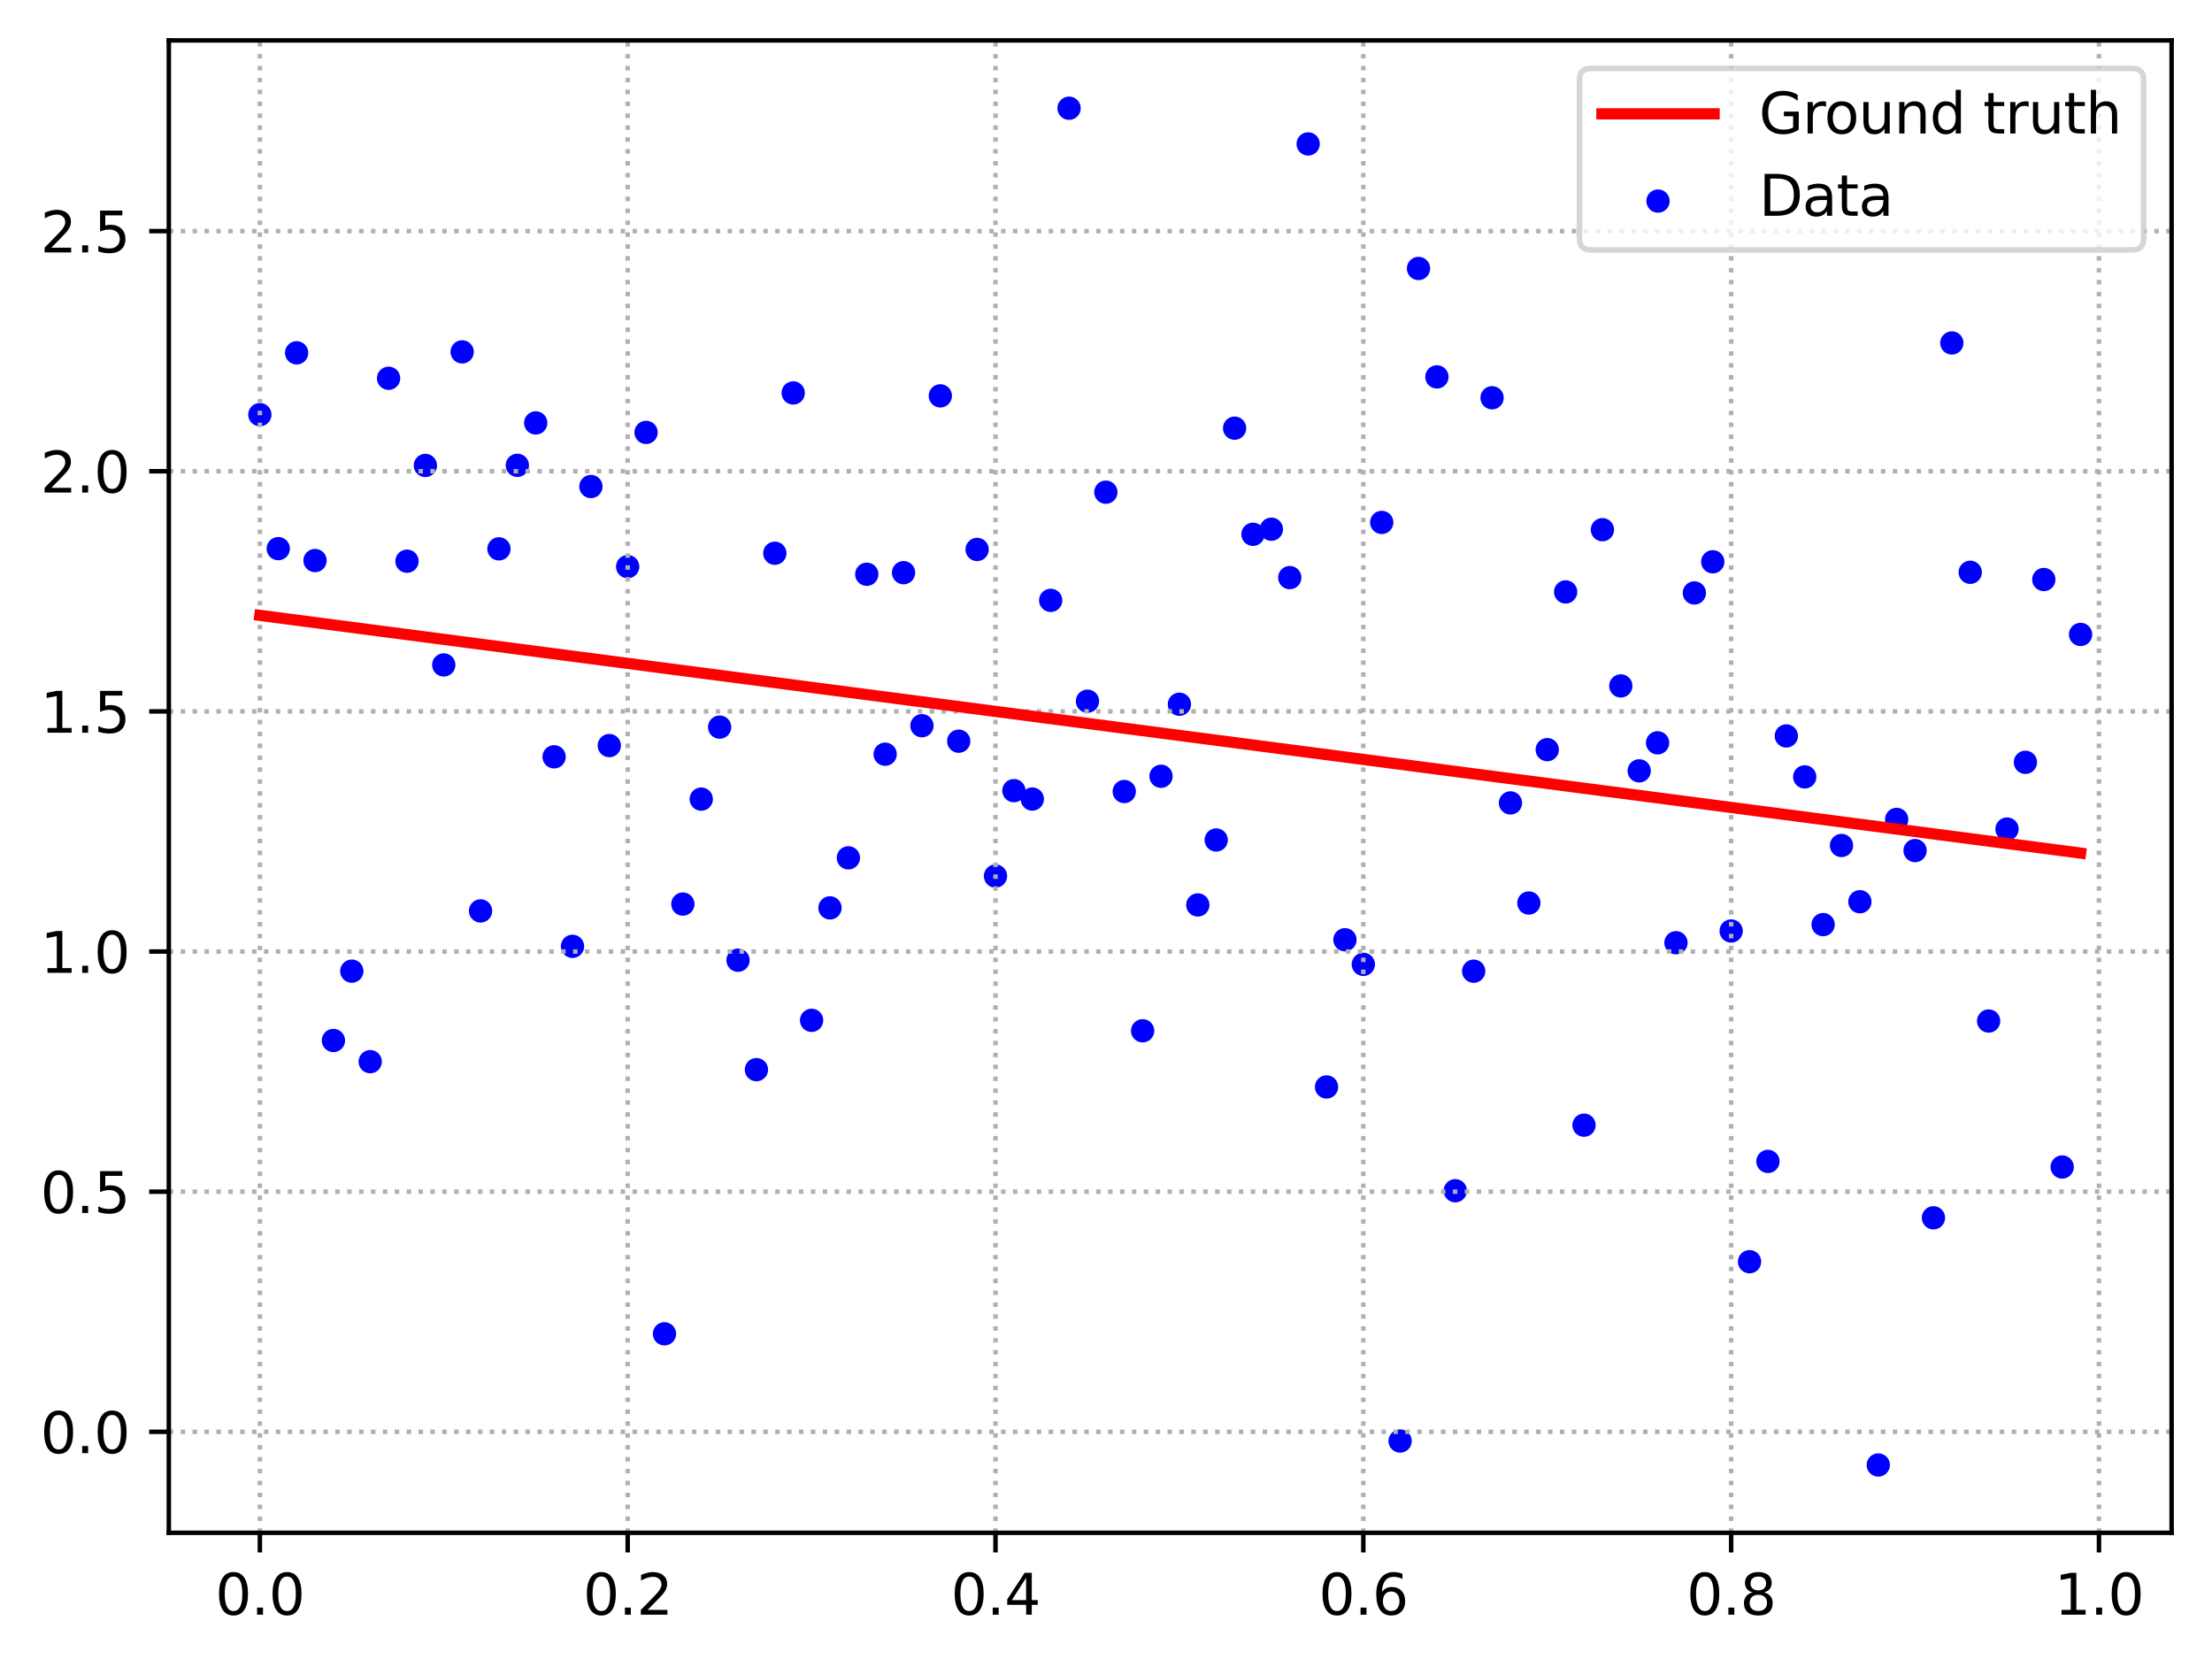 <?xml version="1.0" encoding="utf-8" standalone="no"?>
<!DOCTYPE svg PUBLIC "-//W3C//DTD SVG 1.1//EN"
  "http://www.w3.org/Graphics/SVG/1.1/DTD/svg11.dtd">
<svg xmlns:xlink="http://www.w3.org/1999/xlink" width="394.423pt" height="297.19pt" viewBox="0 0 394.423 297.19" xmlns="http://www.w3.org/2000/svg" version="1.1">
 <defs>
  <style type="text/css">*{stroke-linejoin: round; stroke-linecap: butt}</style>
 </defs>
 <g id="figure_1">
  <g id="patch_1">
   <path d="M 0 297.19 
L 394.423 297.19 
L 394.423 0 
L 0 0 
z
" style="fill: #ffffff"/>
  </g>
  <g id="axes_1">
   <g id="patch_2">
    <path d="M 30.103 273.312 
L 387.223 273.312 
L 387.223 7.2 
L 30.103 7.2 
z
" style="fill: #ffffff"/>
   </g>
   <g id="PathCollection_1">
    <defs>
     <path id="m7793d6aa23" d="M 0 1.581 
C 0.419 1.581 0.822 1.415 1.118 1.118 
C 1.415 0.822 1.581 0.419 1.581 0 
C 1.581 -0.419 1.415 -0.822 1.118 -1.118 
C 0.822 -1.415 0.419 -1.581 0 -1.581 
C -0.419 -1.581 -0.822 -1.415 -1.118 -1.118 
C -1.415 -0.822 -1.581 -0.419 -1.581 0 
C -1.581 0.419 -1.415 0.822 -1.118 1.118 
C -0.822 1.415 -0.419 1.581 0 1.581 
z
" style="stroke: #0000ff"/>
    </defs>
    <g clip-path="url(#p561c08d85a)">
     <use xlink:href="#m7793d6aa23" x="46.336" y="73.933" style="fill: #0000ff; stroke: #0000ff"/>
     <use xlink:href="#m7793d6aa23" x="49.615" y="97.826" style="fill: #0000ff; stroke: #0000ff"/>
     <use xlink:href="#m7793d6aa23" x="52.895" y="62.912" style="fill: #0000ff; stroke: #0000ff"/>
     <use xlink:href="#m7793d6aa23" x="56.174" y="99.949" style="fill: #0000ff; stroke: #0000ff"/>
     <use xlink:href="#m7793d6aa23" x="59.453" y="185.525" style="fill: #0000ff; stroke: #0000ff"/>
     <use xlink:href="#m7793d6aa23" x="62.733" y="173.162" style="fill: #0000ff; stroke: #0000ff"/>
     <use xlink:href="#m7793d6aa23" x="66.012" y="189.301" style="fill: #0000ff; stroke: #0000ff"/>
     <use xlink:href="#m7793d6aa23" x="69.291" y="67.449" style="fill: #0000ff; stroke: #0000ff"/>
     <use xlink:href="#m7793d6aa23" x="72.571" y="100.065" style="fill: #0000ff; stroke: #0000ff"/>
     <use xlink:href="#m7793d6aa23" x="75.85" y="82.992" style="fill: #0000ff; stroke: #0000ff"/>
     <use xlink:href="#m7793d6aa23" x="79.129" y="118.559" style="fill: #0000ff; stroke: #0000ff"/>
     <use xlink:href="#m7793d6aa23" x="82.409" y="62.742" style="fill: #0000ff; stroke: #0000ff"/>
     <use xlink:href="#m7793d6aa23" x="85.688" y="162.423" style="fill: #0000ff; stroke: #0000ff"/>
     <use xlink:href="#m7793d6aa23" x="88.967" y="97.865" style="fill: #0000ff; stroke: #0000ff"/>
     <use xlink:href="#m7793d6aa23" x="92.247" y="82.969" style="fill: #0000ff; stroke: #0000ff"/>
     <use xlink:href="#m7793d6aa23" x="95.526" y="75.411" style="fill: #0000ff; stroke: #0000ff"/>
     <use xlink:href="#m7793d6aa23" x="98.805" y="134.946" style="fill: #0000ff; stroke: #0000ff"/>
     <use xlink:href="#m7793d6aa23" x="102.085" y="168.735" style="fill: #0000ff; stroke: #0000ff"/>
     <use xlink:href="#m7793d6aa23" x="105.364" y="86.749" style="fill: #0000ff; stroke: #0000ff"/>
     <use xlink:href="#m7793d6aa23" x="108.643" y="132.941" style="fill: #0000ff; stroke: #0000ff"/>
     <use xlink:href="#m7793d6aa23" x="111.923" y="101.037" style="fill: #0000ff; stroke: #0000ff"/>
     <use xlink:href="#m7793d6aa23" x="115.202" y="77.101" style="fill: #0000ff; stroke: #0000ff"/>
     <use xlink:href="#m7793d6aa23" x="118.481" y="237.828" style="fill: #0000ff; stroke: #0000ff"/>
     <use xlink:href="#m7793d6aa23" x="121.761" y="161.202" style="fill: #0000ff; stroke: #0000ff"/>
     <use xlink:href="#m7793d6aa23" x="125.04" y="142.487" style="fill: #0000ff; stroke: #0000ff"/>
     <use xlink:href="#m7793d6aa23" x="128.319" y="129.653" style="fill: #0000ff; stroke: #0000ff"/>
     <use xlink:href="#m7793d6aa23" x="131.599" y="171.212" style="fill: #0000ff; stroke: #0000ff"/>
     <use xlink:href="#m7793d6aa23" x="134.878" y="190.723" style="fill: #0000ff; stroke: #0000ff"/>
     <use xlink:href="#m7793d6aa23" x="138.157" y="98.647" style="fill: #0000ff; stroke: #0000ff"/>
     <use xlink:href="#m7793d6aa23" x="141.437" y="70.066" style="fill: #0000ff; stroke: #0000ff"/>
     <use xlink:href="#m7793d6aa23" x="144.716" y="181.931" style="fill: #0000ff; stroke: #0000ff"/>
     <use xlink:href="#m7793d6aa23" x="147.995" y="161.879" style="fill: #0000ff; stroke: #0000ff"/>
     <use xlink:href="#m7793d6aa23" x="151.275" y="152.96" style="fill: #0000ff; stroke: #0000ff"/>
     <use xlink:href="#m7793d6aa23" x="154.554" y="102.394" style="fill: #0000ff; stroke: #0000ff"/>
     <use xlink:href="#m7793d6aa23" x="157.833" y="134.479" style="fill: #0000ff; stroke: #0000ff"/>
     <use xlink:href="#m7793d6aa23" x="161.113" y="102.111" style="fill: #0000ff; stroke: #0000ff"/>
     <use xlink:href="#m7793d6aa23" x="164.392" y="129.396" style="fill: #0000ff; stroke: #0000ff"/>
     <use xlink:href="#m7793d6aa23" x="167.671" y="70.585" style="fill: #0000ff; stroke: #0000ff"/>
     <use xlink:href="#m7793d6aa23" x="170.951" y="132.16" style="fill: #0000ff; stroke: #0000ff"/>
     <use xlink:href="#m7793d6aa23" x="174.23" y="97.973" style="fill: #0000ff; stroke: #0000ff"/>
     <use xlink:href="#m7793d6aa23" x="177.509" y="156.209" style="fill: #0000ff; stroke: #0000ff"/>
     <use xlink:href="#m7793d6aa23" x="180.789" y="140.977" style="fill: #0000ff; stroke: #0000ff"/>
     <use xlink:href="#m7793d6aa23" x="184.068" y="142.475" style="fill: #0000ff; stroke: #0000ff"/>
     <use xlink:href="#m7793d6aa23" x="187.347" y="107.045" style="fill: #0000ff; stroke: #0000ff"/>
     <use xlink:href="#m7793d6aa23" x="190.627" y="19.296" style="fill: #0000ff; stroke: #0000ff"/>
     <use xlink:href="#m7793d6aa23" x="193.906" y="125.025" style="fill: #0000ff; stroke: #0000ff"/>
     <use xlink:href="#m7793d6aa23" x="197.185" y="87.761" style="fill: #0000ff; stroke: #0000ff"/>
     <use xlink:href="#m7793d6aa23" x="200.465" y="141.134" style="fill: #0000ff; stroke: #0000ff"/>
     <use xlink:href="#m7793d6aa23" x="203.744" y="183.794" style="fill: #0000ff; stroke: #0000ff"/>
     <use xlink:href="#m7793d6aa23" x="207.023" y="138.413" style="fill: #0000ff; stroke: #0000ff"/>
     <use xlink:href="#m7793d6aa23" x="210.303" y="125.573" style="fill: #0000ff; stroke: #0000ff"/>
     <use xlink:href="#m7793d6aa23" x="213.582" y="161.357" style="fill: #0000ff; stroke: #0000ff"/>
     <use xlink:href="#m7793d6aa23" x="216.861" y="149.773" style="fill: #0000ff; stroke: #0000ff"/>
     <use xlink:href="#m7793d6aa23" x="220.141" y="76.346" style="fill: #0000ff; stroke: #0000ff"/>
     <use xlink:href="#m7793d6aa23" x="223.42" y="95.266" style="fill: #0000ff; stroke: #0000ff"/>
     <use xlink:href="#m7793d6aa23" x="226.699" y="94.361" style="fill: #0000ff; stroke: #0000ff"/>
     <use xlink:href="#m7793d6aa23" x="229.979" y="102.99" style="fill: #0000ff; stroke: #0000ff"/>
     <use xlink:href="#m7793d6aa23" x="233.258" y="25.665" style="fill: #0000ff; stroke: #0000ff"/>
     <use xlink:href="#m7793d6aa23" x="236.538" y="193.81" style="fill: #0000ff; stroke: #0000ff"/>
     <use xlink:href="#m7793d6aa23" x="239.817" y="167.559" style="fill: #0000ff; stroke: #0000ff"/>
     <use xlink:href="#m7793d6aa23" x="243.096" y="171.951" style="fill: #0000ff; stroke: #0000ff"/>
     <use xlink:href="#m7793d6aa23" x="246.376" y="93.15" style="fill: #0000ff; stroke: #0000ff"/>
     <use xlink:href="#m7793d6aa23" x="249.655" y="256.943" style="fill: #0000ff; stroke: #0000ff"/>
     <use xlink:href="#m7793d6aa23" x="252.934" y="47.872" style="fill: #0000ff; stroke: #0000ff"/>
     <use xlink:href="#m7793d6aa23" x="256.214" y="67.203" style="fill: #0000ff; stroke: #0000ff"/>
     <use xlink:href="#m7793d6aa23" x="259.493" y="212.317" style="fill: #0000ff; stroke: #0000ff"/>
     <use xlink:href="#m7793d6aa23" x="262.772" y="173.168" style="fill: #0000ff; stroke: #0000ff"/>
     <use xlink:href="#m7793d6aa23" x="266.052" y="70.924" style="fill: #0000ff; stroke: #0000ff"/>
     <use xlink:href="#m7793d6aa23" x="269.331" y="143.165" style="fill: #0000ff; stroke: #0000ff"/>
     <use xlink:href="#m7793d6aa23" x="272.61" y="161.011" style="fill: #0000ff; stroke: #0000ff"/>
     <use xlink:href="#m7793d6aa23" x="275.89" y="133.668" style="fill: #0000ff; stroke: #0000ff"/>
     <use xlink:href="#m7793d6aa23" x="279.169" y="105.544" style="fill: #0000ff; stroke: #0000ff"/>
     <use xlink:href="#m7793d6aa23" x="282.448" y="200.625" style="fill: #0000ff; stroke: #0000ff"/>
     <use xlink:href="#m7793d6aa23" x="285.728" y="94.449" style="fill: #0000ff; stroke: #0000ff"/>
     <use xlink:href="#m7793d6aa23" x="289.007" y="122.302" style="fill: #0000ff; stroke: #0000ff"/>
     <use xlink:href="#m7793d6aa23" x="292.286" y="137.448" style="fill: #0000ff; stroke: #0000ff"/>
     <use xlink:href="#m7793d6aa23" x="295.566" y="132.448" style="fill: #0000ff; stroke: #0000ff"/>
     <use xlink:href="#m7793d6aa23" x="298.845" y="168.095" style="fill: #0000ff; stroke: #0000ff"/>
     <use xlink:href="#m7793d6aa23" x="302.124" y="105.725" style="fill: #0000ff; stroke: #0000ff"/>
     <use xlink:href="#m7793d6aa23" x="305.404" y="100.169" style="fill: #0000ff; stroke: #0000ff"/>
     <use xlink:href="#m7793d6aa23" x="308.683" y="166.001" style="fill: #0000ff; stroke: #0000ff"/>
     <use xlink:href="#m7793d6aa23" x="311.962" y="224.969" style="fill: #0000ff; stroke: #0000ff"/>
     <use xlink:href="#m7793d6aa23" x="315.242" y="207.088" style="fill: #0000ff; stroke: #0000ff"/>
     <use xlink:href="#m7793d6aa23" x="318.521" y="131.223" style="fill: #0000ff; stroke: #0000ff"/>
     <use xlink:href="#m7793d6aa23" x="321.8" y="138.522" style="fill: #0000ff; stroke: #0000ff"/>
     <use xlink:href="#m7793d6aa23" x="325.08" y="164.862" style="fill: #0000ff; stroke: #0000ff"/>
     <use xlink:href="#m7793d6aa23" x="328.359" y="150.756" style="fill: #0000ff; stroke: #0000ff"/>
     <use xlink:href="#m7793d6aa23" x="331.638" y="160.784" style="fill: #0000ff; stroke: #0000ff"/>
     <use xlink:href="#m7793d6aa23" x="334.918" y="261.216" style="fill: #0000ff; stroke: #0000ff"/>
     <use xlink:href="#m7793d6aa23" x="338.197" y="146.108" style="fill: #0000ff; stroke: #0000ff"/>
     <use xlink:href="#m7793d6aa23" x="341.476" y="151.663" style="fill: #0000ff; stroke: #0000ff"/>
     <use xlink:href="#m7793d6aa23" x="344.756" y="217.141" style="fill: #0000ff; stroke: #0000ff"/>
     <use xlink:href="#m7793d6aa23" x="348.035" y="61.152" style="fill: #0000ff; stroke: #0000ff"/>
     <use xlink:href="#m7793d6aa23" x="351.314" y="102.044" style="fill: #0000ff; stroke: #0000ff"/>
     <use xlink:href="#m7793d6aa23" x="354.594" y="182.057" style="fill: #0000ff; stroke: #0000ff"/>
     <use xlink:href="#m7793d6aa23" x="357.873" y="147.828" style="fill: #0000ff; stroke: #0000ff"/>
     <use xlink:href="#m7793d6aa23" x="361.152" y="135.924" style="fill: #0000ff; stroke: #0000ff"/>
     <use xlink:href="#m7793d6aa23" x="364.432" y="103.329" style="fill: #0000ff; stroke: #0000ff"/>
     <use xlink:href="#m7793d6aa23" x="367.711" y="208.083" style="fill: #0000ff; stroke: #0000ff"/>
     <use xlink:href="#m7793d6aa23" x="370.99" y="113.123" style="fill: #0000ff; stroke: #0000ff"/>
    </g>
   </g>
   <g id="matplotlib.axis_1">
    <g id="xtick_1">
     <g id="line2d_1">
      <path d="M 46.336 273.312 
L 46.336 7.2 
" clip-path="url(#p561c08d85a)" style="fill: none; stroke-dasharray: 0.8,1.32; stroke-dashoffset: 0; stroke: #b0b0b0; stroke-width: 0.8"/>
     </g>
     <g id="line2d_2">
      <defs>
       <path id="me7a90cc2bf" d="M 0 0 
L 0 3.5 
" style="stroke: #000000; stroke-width: 0.8"/>
      </defs>
      <g>
       <use xlink:href="#me7a90cc2bf" x="46.336" y="273.312" style="stroke: #000000; stroke-width: 0.8"/>
      </g>
     </g>
     <g id="text_1">
      <!-- 0.0 -->
      <g transform="translate(38.384 287.91) scale(0.1 -0.1)">
       <defs>
        <path id="DejaVuSans-30" d="M 2034 4250 
Q 1547 4250 1301 3770 
Q 1056 3291 1056 2328 
Q 1056 1369 1301 889 
Q 1547 409 2034 409 
Q 2525 409 2770 889 
Q 3016 1369 3016 2328 
Q 3016 3291 2770 3770 
Q 2525 4250 2034 4250 
z
M 2034 4750 
Q 2819 4750 3233 4129 
Q 3647 3509 3647 2328 
Q 3647 1150 3233 529 
Q 2819 -91 2034 -91 
Q 1250 -91 836 529 
Q 422 1150 422 2328 
Q 422 3509 836 4129 
Q 1250 4750 2034 4750 
z
" transform="scale(0.016)"/>
        <path id="DejaVuSans-2e" d="M 684 794 
L 1344 794 
L 1344 0 
L 684 0 
L 684 794 
z
" transform="scale(0.016)"/>
       </defs>
       <use xlink:href="#DejaVuSans-30"/>
       <use xlink:href="#DejaVuSans-2e" x="63.623"/>
       <use xlink:href="#DejaVuSans-30" x="95.41"/>
      </g>
     </g>
    </g>
    <g id="xtick_2">
     <g id="line2d_3">
      <path d="M 111.923 273.312 
L 111.923 7.2 
" clip-path="url(#p561c08d85a)" style="fill: none; stroke-dasharray: 0.8,1.32; stroke-dashoffset: 0; stroke: #b0b0b0; stroke-width: 0.8"/>
     </g>
     <g id="line2d_4">
      <g>
       <use xlink:href="#me7a90cc2bf" x="111.923" y="273.312" style="stroke: #000000; stroke-width: 0.8"/>
      </g>
     </g>
     <g id="text_2">
      <!-- 0.2 -->
      <g transform="translate(103.971 287.91) scale(0.1 -0.1)">
       <defs>
        <path id="DejaVuSans-32" d="M 1228 531 
L 3431 531 
L 3431 0 
L 469 0 
L 469 531 
Q 828 903 1448 1529 
Q 2069 2156 2228 2338 
Q 2531 2678 2651 2914 
Q 2772 3150 2772 3378 
Q 2772 3750 2511 3984 
Q 2250 4219 1831 4219 
Q 1534 4219 1204 4116 
Q 875 4013 500 3803 
L 500 4441 
Q 881 4594 1212 4672 
Q 1544 4750 1819 4750 
Q 2544 4750 2975 4387 
Q 3406 4025 3406 3419 
Q 3406 3131 3298 2873 
Q 3191 2616 2906 2266 
Q 2828 2175 2409 1742 
Q 1991 1309 1228 531 
z
" transform="scale(0.016)"/>
       </defs>
       <use xlink:href="#DejaVuSans-30"/>
       <use xlink:href="#DejaVuSans-2e" x="63.623"/>
       <use xlink:href="#DejaVuSans-32" x="95.41"/>
      </g>
     </g>
    </g>
    <g id="xtick_3">
     <g id="line2d_5">
      <path d="M 177.509 273.312 
L 177.509 7.2 
" clip-path="url(#p561c08d85a)" style="fill: none; stroke-dasharray: 0.8,1.32; stroke-dashoffset: 0; stroke: #b0b0b0; stroke-width: 0.8"/>
     </g>
     <g id="line2d_6">
      <g>
       <use xlink:href="#me7a90cc2bf" x="177.509" y="273.312" style="stroke: #000000; stroke-width: 0.8"/>
      </g>
     </g>
     <g id="text_3">
      <!-- 0.4 -->
      <g transform="translate(169.558 287.91) scale(0.1 -0.1)">
       <defs>
        <path id="DejaVuSans-34" d="M 2419 4116 
L 825 1625 
L 2419 1625 
L 2419 4116 
z
M 2253 4666 
L 3047 4666 
L 3047 1625 
L 3713 1625 
L 3713 1100 
L 3047 1100 
L 3047 0 
L 2419 0 
L 2419 1100 
L 313 1100 
L 313 1709 
L 2253 4666 
z
" transform="scale(0.016)"/>
       </defs>
       <use xlink:href="#DejaVuSans-30"/>
       <use xlink:href="#DejaVuSans-2e" x="63.623"/>
       <use xlink:href="#DejaVuSans-34" x="95.41"/>
      </g>
     </g>
    </g>
    <g id="xtick_4">
     <g id="line2d_7">
      <path d="M 243.096 273.312 
L 243.096 7.2 
" clip-path="url(#p561c08d85a)" style="fill: none; stroke-dasharray: 0.8,1.32; stroke-dashoffset: 0; stroke: #b0b0b0; stroke-width: 0.8"/>
     </g>
     <g id="line2d_8">
      <g>
       <use xlink:href="#me7a90cc2bf" x="243.096" y="273.312" style="stroke: #000000; stroke-width: 0.8"/>
      </g>
     </g>
     <g id="text_4">
      <!-- 0.6 -->
      <g transform="translate(235.145 287.91) scale(0.1 -0.1)">
       <defs>
        <path id="DejaVuSans-36" d="M 2113 2584 
Q 1688 2584 1439 2293 
Q 1191 2003 1191 1497 
Q 1191 994 1439 701 
Q 1688 409 2113 409 
Q 2538 409 2786 701 
Q 3034 994 3034 1497 
Q 3034 2003 2786 2293 
Q 2538 2584 2113 2584 
z
M 3366 4563 
L 3366 3988 
Q 3128 4100 2886 4159 
Q 2644 4219 2406 4219 
Q 1781 4219 1451 3797 
Q 1122 3375 1075 2522 
Q 1259 2794 1537 2939 
Q 1816 3084 2150 3084 
Q 2853 3084 3261 2657 
Q 3669 2231 3669 1497 
Q 3669 778 3244 343 
Q 2819 -91 2113 -91 
Q 1303 -91 875 529 
Q 447 1150 447 2328 
Q 447 3434 972 4092 
Q 1497 4750 2381 4750 
Q 2619 4750 2861 4703 
Q 3103 4656 3366 4563 
z
" transform="scale(0.016)"/>
       </defs>
       <use xlink:href="#DejaVuSans-30"/>
       <use xlink:href="#DejaVuSans-2e" x="63.623"/>
       <use xlink:href="#DejaVuSans-36" x="95.41"/>
      </g>
     </g>
    </g>
    <g id="xtick_5">
     <g id="line2d_9">
      <path d="M 308.683 273.312 
L 308.683 7.2 
" clip-path="url(#p561c08d85a)" style="fill: none; stroke-dasharray: 0.8,1.32; stroke-dashoffset: 0; stroke: #b0b0b0; stroke-width: 0.8"/>
     </g>
     <g id="line2d_10">
      <g>
       <use xlink:href="#me7a90cc2bf" x="308.683" y="273.312" style="stroke: #000000; stroke-width: 0.8"/>
      </g>
     </g>
     <g id="text_5">
      <!-- 0.8 -->
      <g transform="translate(300.731 287.91) scale(0.1 -0.1)">
       <defs>
        <path id="DejaVuSans-38" d="M 2034 2216 
Q 1584 2216 1326 1975 
Q 1069 1734 1069 1313 
Q 1069 891 1326 650 
Q 1584 409 2034 409 
Q 2484 409 2743 651 
Q 3003 894 3003 1313 
Q 3003 1734 2745 1975 
Q 2488 2216 2034 2216 
z
M 1403 2484 
Q 997 2584 770 2862 
Q 544 3141 544 3541 
Q 544 4100 942 4425 
Q 1341 4750 2034 4750 
Q 2731 4750 3128 4425 
Q 3525 4100 3525 3541 
Q 3525 3141 3298 2862 
Q 3072 2584 2669 2484 
Q 3125 2378 3379 2068 
Q 3634 1759 3634 1313 
Q 3634 634 3220 271 
Q 2806 -91 2034 -91 
Q 1263 -91 848 271 
Q 434 634 434 1313 
Q 434 1759 690 2068 
Q 947 2378 1403 2484 
z
M 1172 3481 
Q 1172 3119 1398 2916 
Q 1625 2713 2034 2713 
Q 2441 2713 2670 2916 
Q 2900 3119 2900 3481 
Q 2900 3844 2670 4047 
Q 2441 4250 2034 4250 
Q 1625 4250 1398 4047 
Q 1172 3844 1172 3481 
z
" transform="scale(0.016)"/>
       </defs>
       <use xlink:href="#DejaVuSans-30"/>
       <use xlink:href="#DejaVuSans-2e" x="63.623"/>
       <use xlink:href="#DejaVuSans-38" x="95.41"/>
      </g>
     </g>
    </g>
    <g id="xtick_6">
     <g id="line2d_11">
      <path d="M 374.27 273.312 
L 374.27 7.2 
" clip-path="url(#p561c08d85a)" style="fill: none; stroke-dasharray: 0.8,1.32; stroke-dashoffset: 0; stroke: #b0b0b0; stroke-width: 0.8"/>
     </g>
     <g id="line2d_12">
      <g>
       <use xlink:href="#me7a90cc2bf" x="374.27" y="273.312" style="stroke: #000000; stroke-width: 0.8"/>
      </g>
     </g>
     <g id="text_6">
      <!-- 1.0 -->
      <g transform="translate(366.318 287.91) scale(0.1 -0.1)">
       <defs>
        <path id="DejaVuSans-31" d="M 794 531 
L 1825 531 
L 1825 4091 
L 703 3866 
L 703 4441 
L 1819 4666 
L 2450 4666 
L 2450 531 
L 3481 531 
L 3481 0 
L 794 0 
L 794 531 
z
" transform="scale(0.016)"/>
       </defs>
       <use xlink:href="#DejaVuSans-31"/>
       <use xlink:href="#DejaVuSans-2e" x="63.623"/>
       <use xlink:href="#DejaVuSans-30" x="95.41"/>
      </g>
     </g>
    </g>
   </g>
   <g id="matplotlib.axis_2">
    <g id="ytick_1">
     <g id="line2d_13">
      <path d="M 30.103 255.303 
L 387.223 255.303 
" clip-path="url(#p561c08d85a)" style="fill: none; stroke-dasharray: 0.8,1.32; stroke-dashoffset: 0; stroke: #b0b0b0; stroke-width: 0.8"/>
     </g>
     <g id="line2d_14">
      <defs>
       <path id="mc8b1aec697" d="M 0 0 
L -3.5 0 
" style="stroke: #000000; stroke-width: 0.8"/>
      </defs>
      <g>
       <use xlink:href="#mc8b1aec697" x="30.103" y="255.303" style="stroke: #000000; stroke-width: 0.8"/>
      </g>
     </g>
     <g id="text_7">
      <!-- 0.0 -->
      <g transform="translate(7.2 259.103) scale(0.1 -0.1)">
       <use xlink:href="#DejaVuSans-30"/>
       <use xlink:href="#DejaVuSans-2e" x="63.623"/>
       <use xlink:href="#DejaVuSans-30" x="95.41"/>
      </g>
     </g>
    </g>
    <g id="ytick_2">
     <g id="line2d_15">
      <path d="M 30.103 212.485 
L 387.223 212.485 
" clip-path="url(#p561c08d85a)" style="fill: none; stroke-dasharray: 0.8,1.32; stroke-dashoffset: 0; stroke: #b0b0b0; stroke-width: 0.8"/>
     </g>
     <g id="line2d_16">
      <g>
       <use xlink:href="#mc8b1aec697" x="30.103" y="212.485" style="stroke: #000000; stroke-width: 0.8"/>
      </g>
     </g>
     <g id="text_8">
      <!-- 0.5 -->
      <g transform="translate(7.2 216.284) scale(0.1 -0.1)">
       <defs>
        <path id="DejaVuSans-35" d="M 691 4666 
L 3169 4666 
L 3169 4134 
L 1269 4134 
L 1269 2991 
Q 1406 3038 1543 3061 
Q 1681 3084 1819 3084 
Q 2600 3084 3056 2656 
Q 3513 2228 3513 1497 
Q 3513 744 3044 326 
Q 2575 -91 1722 -91 
Q 1428 -91 1123 -41 
Q 819 9 494 109 
L 494 744 
Q 775 591 1075 516 
Q 1375 441 1709 441 
Q 2250 441 2565 725 
Q 2881 1009 2881 1497 
Q 2881 1984 2565 2268 
Q 2250 2553 1709 2553 
Q 1456 2553 1204 2497 
Q 953 2441 691 2322 
L 691 4666 
z
" transform="scale(0.016)"/>
       </defs>
       <use xlink:href="#DejaVuSans-30"/>
       <use xlink:href="#DejaVuSans-2e" x="63.623"/>
       <use xlink:href="#DejaVuSans-35" x="95.41"/>
      </g>
     </g>
    </g>
    <g id="ytick_3">
     <g id="line2d_17">
      <path d="M 30.103 169.666 
L 387.223 169.666 
" clip-path="url(#p561c08d85a)" style="fill: none; stroke-dasharray: 0.8,1.32; stroke-dashoffset: 0; stroke: #b0b0b0; stroke-width: 0.8"/>
     </g>
     <g id="line2d_18">
      <g>
       <use xlink:href="#mc8b1aec697" x="30.103" y="169.666" style="stroke: #000000; stroke-width: 0.8"/>
      </g>
     </g>
     <g id="text_9">
      <!-- 1.0 -->
      <g transform="translate(7.2 173.466) scale(0.1 -0.1)">
       <use xlink:href="#DejaVuSans-31"/>
       <use xlink:href="#DejaVuSans-2e" x="63.623"/>
       <use xlink:href="#DejaVuSans-30" x="95.41"/>
      </g>
     </g>
    </g>
    <g id="ytick_4">
     <g id="line2d_19">
      <path d="M 30.103 126.848 
L 387.223 126.848 
" clip-path="url(#p561c08d85a)" style="fill: none; stroke-dasharray: 0.8,1.32; stroke-dashoffset: 0; stroke: #b0b0b0; stroke-width: 0.8"/>
     </g>
     <g id="line2d_20">
      <g>
       <use xlink:href="#mc8b1aec697" x="30.103" y="126.848" style="stroke: #000000; stroke-width: 0.8"/>
      </g>
     </g>
     <g id="text_10">
      <!-- 1.5 -->
      <g transform="translate(7.2 130.647) scale(0.1 -0.1)">
       <use xlink:href="#DejaVuSans-31"/>
       <use xlink:href="#DejaVuSans-2e" x="63.623"/>
       <use xlink:href="#DejaVuSans-35" x="95.41"/>
      </g>
     </g>
    </g>
    <g id="ytick_5">
     <g id="line2d_21">
      <path d="M 30.103 84.029 
L 387.223 84.029 
" clip-path="url(#p561c08d85a)" style="fill: none; stroke-dasharray: 0.8,1.32; stroke-dashoffset: 0; stroke: #b0b0b0; stroke-width: 0.8"/>
     </g>
     <g id="line2d_22">
      <g>
       <use xlink:href="#mc8b1aec697" x="30.103" y="84.029" style="stroke: #000000; stroke-width: 0.8"/>
      </g>
     </g>
     <g id="text_11">
      <!-- 2.0 -->
      <g transform="translate(7.2 87.829) scale(0.1 -0.1)">
       <use xlink:href="#DejaVuSans-32"/>
       <use xlink:href="#DejaVuSans-2e" x="63.623"/>
       <use xlink:href="#DejaVuSans-30" x="95.41"/>
      </g>
     </g>
    </g>
    <g id="ytick_6">
     <g id="line2d_23">
      <path d="M 30.103 41.211 
L 387.223 41.211 
" clip-path="url(#p561c08d85a)" style="fill: none; stroke-dasharray: 0.8,1.32; stroke-dashoffset: 0; stroke: #b0b0b0; stroke-width: 0.8"/>
     </g>
     <g id="line2d_24">
      <g>
       <use xlink:href="#mc8b1aec697" x="30.103" y="41.211" style="stroke: #000000; stroke-width: 0.8"/>
      </g>
     </g>
     <g id="text_12">
      <!-- 2.5 -->
      <g transform="translate(7.2 45.01) scale(0.1 -0.1)">
       <use xlink:href="#DejaVuSans-32"/>
       <use xlink:href="#DejaVuSans-2e" x="63.623"/>
       <use xlink:href="#DejaVuSans-35" x="95.41"/>
      </g>
     </g>
    </g>
   </g>
   <g id="line2d_25">
    <path d="M 46.336 109.72 
L 49.615 110.149 
L 52.895 110.577 
L 56.174 111.005 
L 59.453 111.433 
L 62.733 111.861 
L 66.012 112.29 
L 69.291 112.718 
L 72.571 113.146 
L 75.85 113.574 
L 79.129 114.002 
L 82.409 114.431 
L 85.688 114.859 
L 88.967 115.287 
L 92.247 115.715 
L 95.526 116.143 
L 98.805 116.571 
L 102.085 117 
L 105.364 117.428 
L 108.643 117.856 
L 111.923 118.284 
L 115.202 118.712 
L 118.481 119.141 
L 121.761 119.569 
L 125.04 119.997 
L 128.319 120.425 
L 131.599 120.853 
L 134.878 121.281 
L 138.157 121.71 
L 141.437 122.138 
L 144.716 122.566 
L 147.995 122.994 
L 151.275 123.422 
L 154.554 123.851 
L 157.833 124.279 
L 161.113 124.707 
L 164.392 125.135 
L 167.671 125.563 
L 170.951 125.992 
L 174.23 126.42 
L 177.509 126.848 
L 180.789 127.276 
L 184.068 127.704 
L 187.347 128.132 
L 190.627 128.561 
L 193.906 128.989 
L 197.185 129.417 
L 200.465 129.845 
L 203.744 130.273 
L 207.023 130.702 
L 210.303 131.13 
L 213.582 131.558 
L 216.861 131.986 
L 220.141 132.414 
L 223.42 132.842 
L 226.699 133.271 
L 229.979 133.699 
L 233.258 134.127 
L 236.538 134.555 
L 239.817 134.983 
L 243.096 135.412 
L 246.376 135.84 
L 249.655 136.268 
L 252.934 136.696 
L 256.214 137.124 
L 259.493 137.553 
L 262.772 137.981 
L 266.052 138.409 
L 269.331 138.837 
L 272.61 139.265 
L 275.89 139.693 
L 279.169 140.122 
L 282.448 140.55 
L 285.728 140.978 
L 289.007 141.406 
L 292.286 141.834 
L 295.566 142.263 
L 298.845 142.691 
L 302.124 143.119 
L 305.404 143.547 
L 308.683 143.975 
L 311.962 144.403 
L 315.242 144.832 
L 318.521 145.26 
L 321.8 145.688 
L 325.08 146.116 
L 328.359 146.544 
L 331.638 146.973 
L 334.918 147.401 
L 338.197 147.829 
L 341.476 148.257 
L 344.756 148.685 
L 348.035 149.113 
L 351.314 149.542 
L 354.594 149.97 
L 357.873 150.398 
L 361.152 150.826 
L 364.432 151.254 
L 367.711 151.683 
L 370.99 152.111 
" clip-path="url(#p561c08d85a)" style="fill: none; stroke: #ff0000; stroke-width: 2; stroke-linecap: square"/>
   </g>
   <g id="patch_3">
    <path d="M 30.103 273.312 
L 30.103 7.2 
" style="fill: none; stroke: #000000; stroke-width: 0.8; stroke-linejoin: miter; stroke-linecap: square"/>
   </g>
   <g id="patch_4">
    <path d="M 387.223 273.312 
L 387.223 7.2 
" style="fill: none; stroke: #000000; stroke-width: 0.8; stroke-linejoin: miter; stroke-linecap: square"/>
   </g>
   <g id="patch_5">
    <path d="M 30.103 273.312 
L 387.223 273.312 
" style="fill: none; stroke: #000000; stroke-width: 0.8; stroke-linejoin: miter; stroke-linecap: square"/>
   </g>
   <g id="patch_6">
    <path d="M 30.103 7.2 
L 387.223 7.2 
" style="fill: none; stroke: #000000; stroke-width: 0.8; stroke-linejoin: miter; stroke-linecap: square"/>
   </g>
   <g id="legend_1">
    <g id="patch_7">
     <path d="M 283.642 44.556 
L 380.223 44.556 
Q 382.223 44.556 382.223 42.556 
L 382.223 14.2 
Q 382.223 12.2 380.223 12.2 
L 283.642 12.2 
Q 281.642 12.2 281.642 14.2 
L 281.642 42.556 
Q 281.642 44.556 283.642 44.556 
z
" style="fill: #ffffff; opacity: 0.8; stroke: #cccccc; stroke-linejoin: miter"/>
    </g>
    <g id="line2d_26">
     <path d="M 285.642 20.298 
L 295.642 20.298 
L 305.642 20.298 
" style="fill: none; stroke: #ff0000; stroke-width: 2; stroke-linecap: square"/>
    </g>
    <g id="text_13">
     <!-- Ground truth -->
     <g transform="translate(313.642 23.798) scale(0.1 -0.1)">
      <defs>
       <path id="DejaVuSans-47" d="M 3809 666 
L 3809 1919 
L 2778 1919 
L 2778 2438 
L 4434 2438 
L 4434 434 
Q 4069 175 3628 42 
Q 3188 -91 2688 -91 
Q 1594 -91 976 548 
Q 359 1188 359 2328 
Q 359 3472 976 4111 
Q 1594 4750 2688 4750 
Q 3144 4750 3555 4637 
Q 3966 4525 4313 4306 
L 4313 3634 
Q 3963 3931 3569 4081 
Q 3175 4231 2741 4231 
Q 1884 4231 1454 3753 
Q 1025 3275 1025 2328 
Q 1025 1384 1454 906 
Q 1884 428 2741 428 
Q 3075 428 3337 486 
Q 3600 544 3809 666 
z
" transform="scale(0.016)"/>
       <path id="DejaVuSans-72" d="M 2631 2963 
Q 2534 3019 2420 3045 
Q 2306 3072 2169 3072 
Q 1681 3072 1420 2755 
Q 1159 2438 1159 1844 
L 1159 0 
L 581 0 
L 581 3500 
L 1159 3500 
L 1159 2956 
Q 1341 3275 1631 3429 
Q 1922 3584 2338 3584 
Q 2397 3584 2469 3576 
Q 2541 3569 2628 3553 
L 2631 2963 
z
" transform="scale(0.016)"/>
       <path id="DejaVuSans-6f" d="M 1959 3097 
Q 1497 3097 1228 2736 
Q 959 2375 959 1747 
Q 959 1119 1226 758 
Q 1494 397 1959 397 
Q 2419 397 2687 759 
Q 2956 1122 2956 1747 
Q 2956 2369 2687 2733 
Q 2419 3097 1959 3097 
z
M 1959 3584 
Q 2709 3584 3137 3096 
Q 3566 2609 3566 1747 
Q 3566 888 3137 398 
Q 2709 -91 1959 -91 
Q 1206 -91 779 398 
Q 353 888 353 1747 
Q 353 2609 779 3096 
Q 1206 3584 1959 3584 
z
" transform="scale(0.016)"/>
       <path id="DejaVuSans-75" d="M 544 1381 
L 544 3500 
L 1119 3500 
L 1119 1403 
Q 1119 906 1312 657 
Q 1506 409 1894 409 
Q 2359 409 2629 706 
Q 2900 1003 2900 1516 
L 2900 3500 
L 3475 3500 
L 3475 0 
L 2900 0 
L 2900 538 
Q 2691 219 2414 64 
Q 2138 -91 1772 -91 
Q 1169 -91 856 284 
Q 544 659 544 1381 
z
M 1991 3584 
L 1991 3584 
z
" transform="scale(0.016)"/>
       <path id="DejaVuSans-6e" d="M 3513 2113 
L 3513 0 
L 2938 0 
L 2938 2094 
Q 2938 2591 2744 2837 
Q 2550 3084 2163 3084 
Q 1697 3084 1428 2787 
Q 1159 2491 1159 1978 
L 1159 0 
L 581 0 
L 581 3500 
L 1159 3500 
L 1159 2956 
Q 1366 3272 1645 3428 
Q 1925 3584 2291 3584 
Q 2894 3584 3203 3211 
Q 3513 2838 3513 2113 
z
" transform="scale(0.016)"/>
       <path id="DejaVuSans-64" d="M 2906 2969 
L 2906 4863 
L 3481 4863 
L 3481 0 
L 2906 0 
L 2906 525 
Q 2725 213 2448 61 
Q 2172 -91 1784 -91 
Q 1150 -91 751 415 
Q 353 922 353 1747 
Q 353 2572 751 3078 
Q 1150 3584 1784 3584 
Q 2172 3584 2448 3432 
Q 2725 3281 2906 2969 
z
M 947 1747 
Q 947 1113 1208 752 
Q 1469 391 1925 391 
Q 2381 391 2643 752 
Q 2906 1113 2906 1747 
Q 2906 2381 2643 2742 
Q 2381 3103 1925 3103 
Q 1469 3103 1208 2742 
Q 947 2381 947 1747 
z
" transform="scale(0.016)"/>
       <path id="DejaVuSans-20" transform="scale(0.016)"/>
       <path id="DejaVuSans-74" d="M 1172 4494 
L 1172 3500 
L 2356 3500 
L 2356 3053 
L 1172 3053 
L 1172 1153 
Q 1172 725 1289 603 
Q 1406 481 1766 481 
L 2356 481 
L 2356 0 
L 1766 0 
Q 1100 0 847 248 
Q 594 497 594 1153 
L 594 3053 
L 172 3053 
L 172 3500 
L 594 3500 
L 594 4494 
L 1172 4494 
z
" transform="scale(0.016)"/>
       <path id="DejaVuSans-68" d="M 3513 2113 
L 3513 0 
L 2938 0 
L 2938 2094 
Q 2938 2591 2744 2837 
Q 2550 3084 2163 3084 
Q 1697 3084 1428 2787 
Q 1159 2491 1159 1978 
L 1159 0 
L 581 0 
L 581 4863 
L 1159 4863 
L 1159 2956 
Q 1366 3272 1645 3428 
Q 1925 3584 2291 3584 
Q 2894 3584 3203 3211 
Q 3513 2838 3513 2113 
z
" transform="scale(0.016)"/>
      </defs>
      <use xlink:href="#DejaVuSans-47"/>
      <use xlink:href="#DejaVuSans-72" x="77.49"/>
      <use xlink:href="#DejaVuSans-6f" x="116.354"/>
      <use xlink:href="#DejaVuSans-75" x="177.535"/>
      <use xlink:href="#DejaVuSans-6e" x="240.914"/>
      <use xlink:href="#DejaVuSans-64" x="304.293"/>
      <use xlink:href="#DejaVuSans-20" x="367.77"/>
      <use xlink:href="#DejaVuSans-74" x="399.557"/>
      <use xlink:href="#DejaVuSans-72" x="438.766"/>
      <use xlink:href="#DejaVuSans-75" x="479.879"/>
      <use xlink:href="#DejaVuSans-74" x="543.258"/>
      <use xlink:href="#DejaVuSans-68" x="582.467"/>
     </g>
    </g>
    <g id="PathCollection_2">
     <g>
      <use xlink:href="#m7793d6aa23" x="295.642" y="35.852" style="fill: #0000ff; stroke: #0000ff"/>
     </g>
    </g>
    <g id="text_14">
     <!-- Data -->
     <g transform="translate(313.642 38.477) scale(0.1 -0.1)">
      <defs>
       <path id="DejaVuSans-44" d="M 1259 4147 
L 1259 519 
L 2022 519 
Q 2988 519 3436 956 
Q 3884 1394 3884 2338 
Q 3884 3275 3436 3711 
Q 2988 4147 2022 4147 
L 1259 4147 
z
M 628 4666 
L 1925 4666 
Q 3281 4666 3915 4102 
Q 4550 3538 4550 2338 
Q 4550 1131 3912 565 
Q 3275 0 1925 0 
L 628 0 
L 628 4666 
z
" transform="scale(0.016)"/>
       <path id="DejaVuSans-61" d="M 2194 1759 
Q 1497 1759 1228 1600 
Q 959 1441 959 1056 
Q 959 750 1161 570 
Q 1363 391 1709 391 
Q 2188 391 2477 730 
Q 2766 1069 2766 1631 
L 2766 1759 
L 2194 1759 
z
M 3341 1997 
L 3341 0 
L 2766 0 
L 2766 531 
Q 2569 213 2275 61 
Q 1981 -91 1556 -91 
Q 1019 -91 701 211 
Q 384 513 384 1019 
Q 384 1609 779 1909 
Q 1175 2209 1959 2209 
L 2766 2209 
L 2766 2266 
Q 2766 2663 2505 2880 
Q 2244 3097 1772 3097 
Q 1472 3097 1187 3025 
Q 903 2953 641 2809 
L 641 3341 
Q 956 3463 1253 3523 
Q 1550 3584 1831 3584 
Q 2591 3584 2966 3190 
Q 3341 2797 3341 1997 
z
" transform="scale(0.016)"/>
      </defs>
      <use xlink:href="#DejaVuSans-44"/>
      <use xlink:href="#DejaVuSans-61" x="77.002"/>
      <use xlink:href="#DejaVuSans-74" x="138.281"/>
      <use xlink:href="#DejaVuSans-61" x="177.49"/>
     </g>
    </g>
   </g>
  </g>
 </g>
 <defs>
  <clipPath id="p561c08d85a">
   <rect x="30.103" y="7.2" width="357.12" height="266.112"/>
  </clipPath>
 </defs>
</svg>